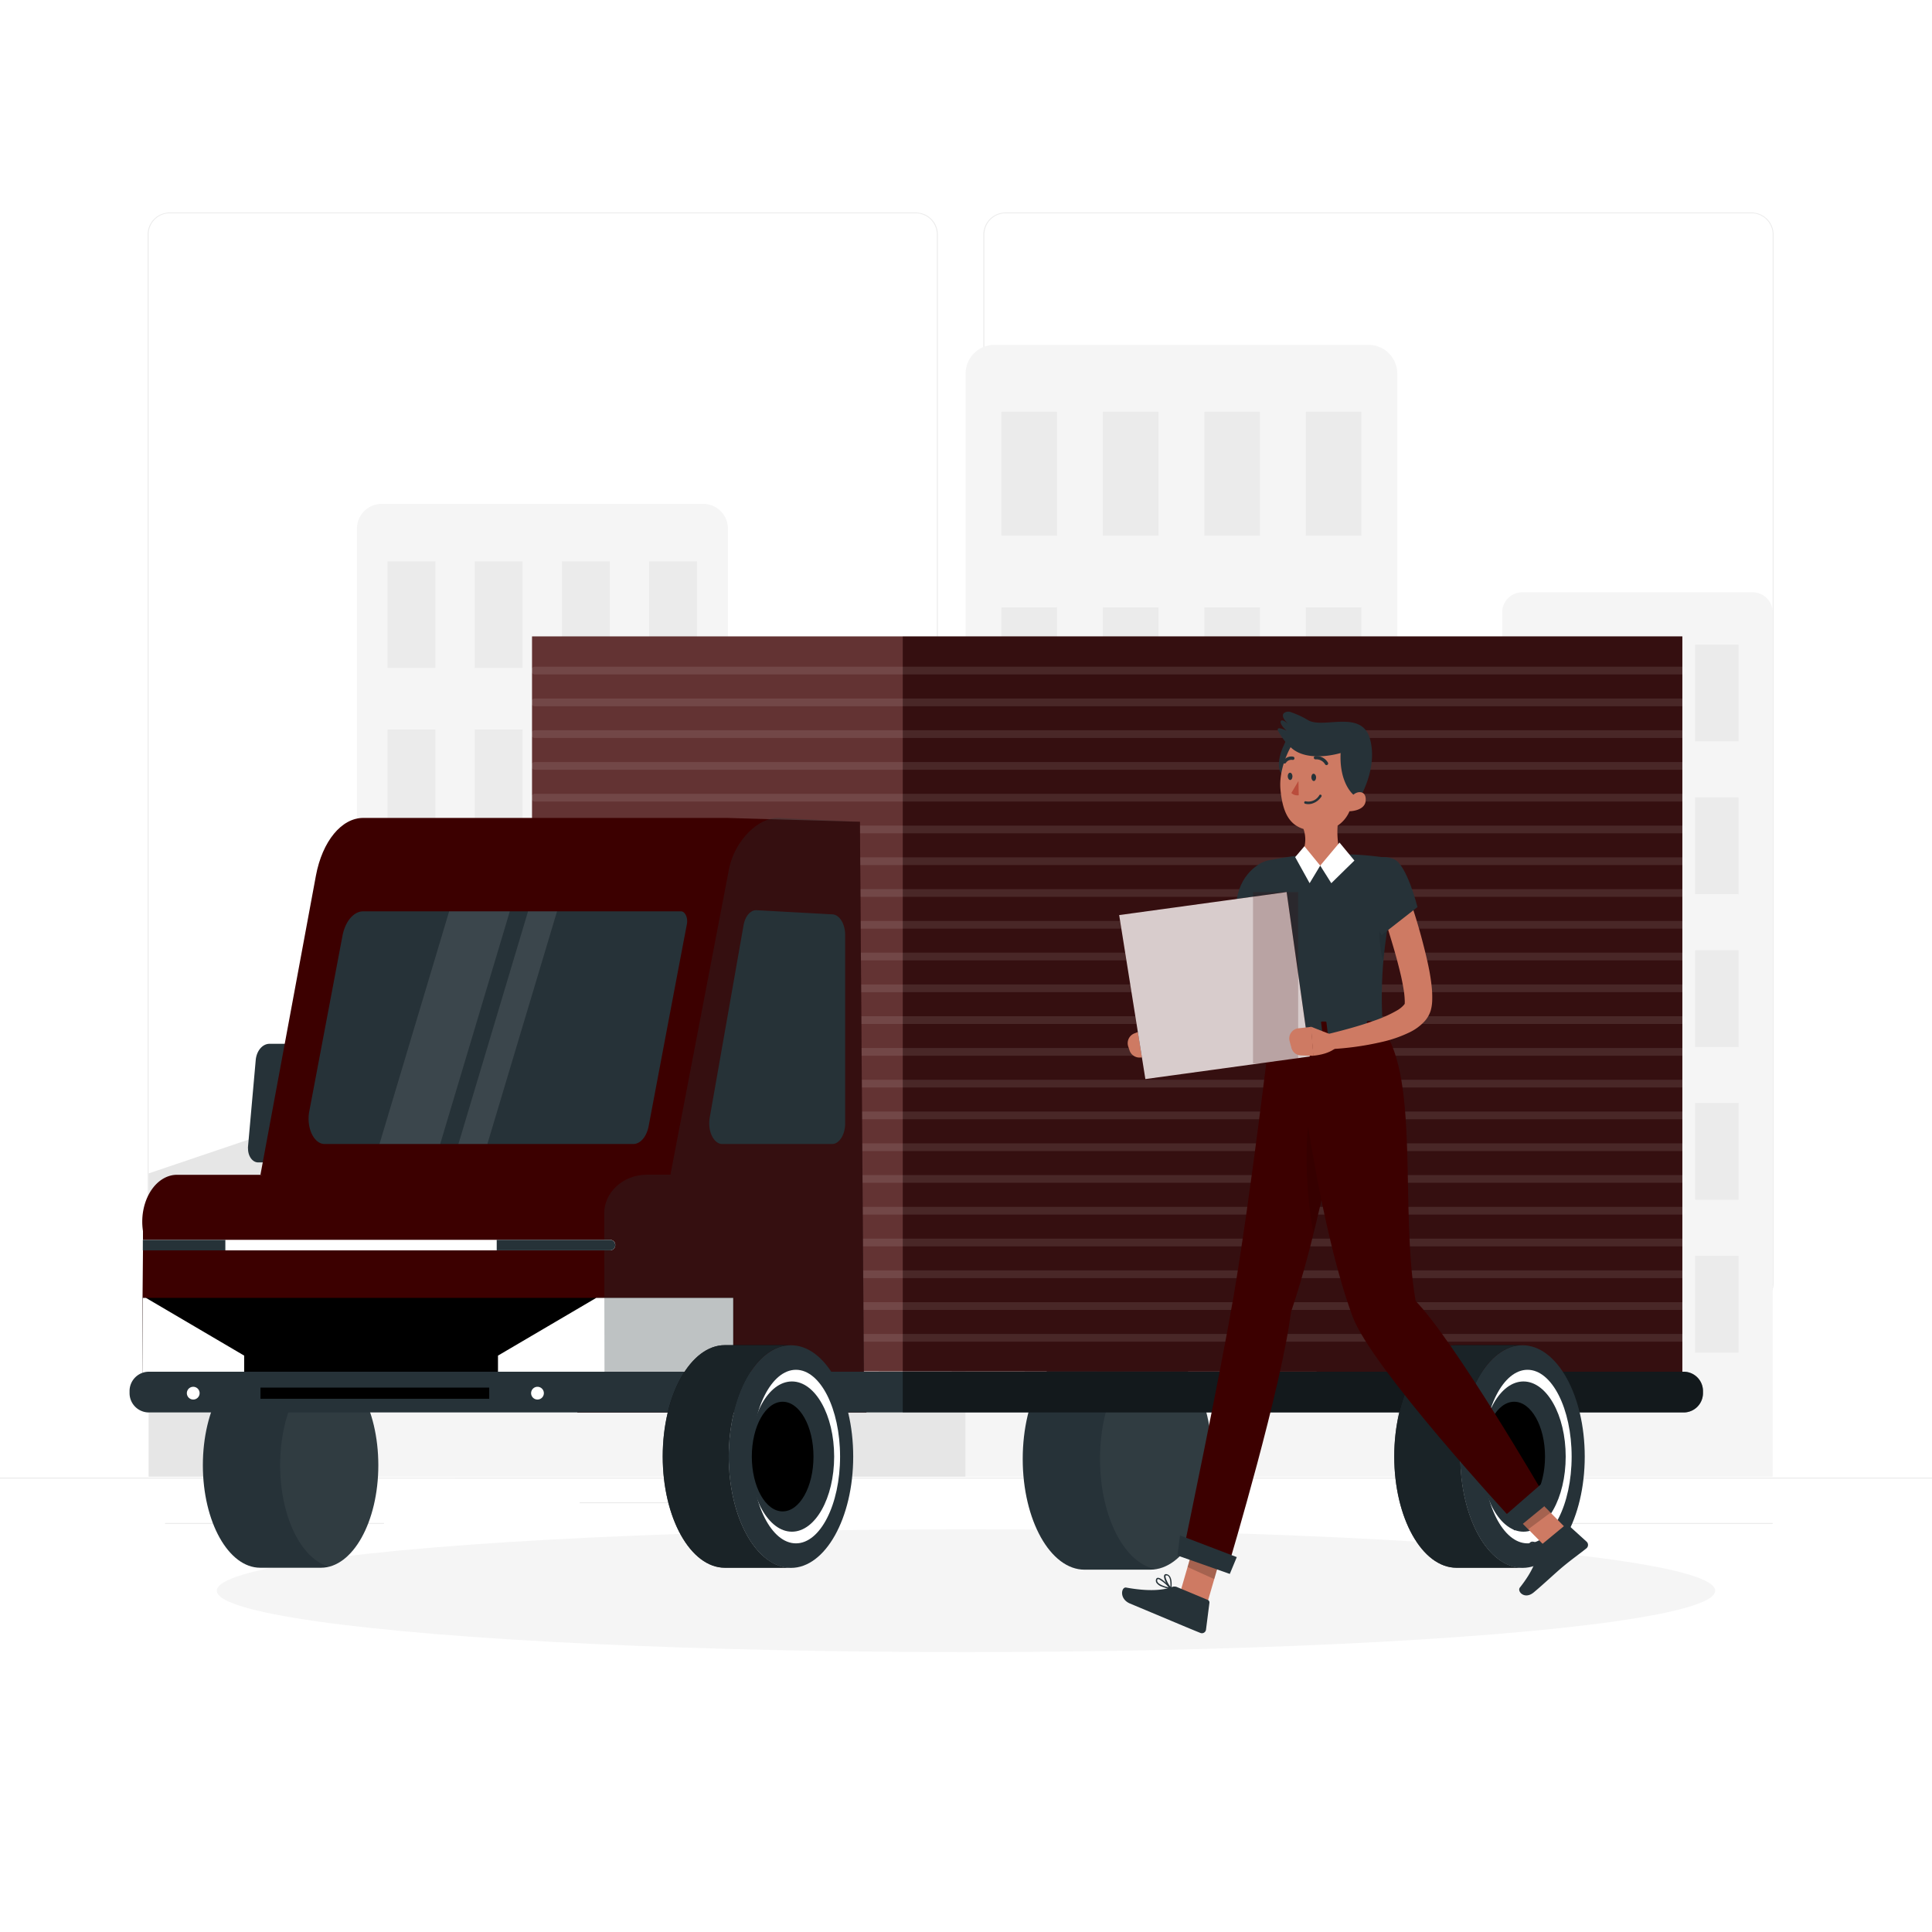 <svg class="animated" id="freepik_stories-logistics" xmlns="http://www.w3.org/2000/svg" xmlns:xlink="http://www.w3.org/1999/xlink" viewBox="0 0 500 500" version="1.1" xmlns:svgjs="http://svgjs.com/svgjs"><style>svg#freepik_stories-logistics:not(.animated) .animable {opacity: 0;}svg#freepik_stories-logistics.animated #freepik--background-complete--inject-19 {animation: 1.5s Infinite  linear heartbeat;animation-delay: 0s;}            @keyframes heartbeat {                0% {                    transform: scale(1);                }                10% {                    transform: scale(1.1);                }                30% {                    transform: scale(1);                }                40% {                    transform: scale(1);                }                50% {                    transform: scale(1.1);                }                60% {                    transform: scale(1);                }                100% {                    transform: scale(1);                }            }        </style><g id="freepik--background-complete--inject-19" class="animable" style="transform-origin: 250px 224.695px;"><rect y="382.4" width="500" height="0.25" style="fill: rgb(235, 235, 235); transform-origin: 250px 382.525px;" id="eln25mvimlef" class="animable"></rect><rect x="150.04" y="388.78" width="23.18" height="0.25" style="fill: rgb(235, 235, 235); transform-origin: 161.63px 388.905px;" id="elohk277sigq" class="animable"></rect><rect x="402.1" y="394.14" width="56.67" height="0.25" style="fill: rgb(235, 235, 235); transform-origin: 430.435px 394.265px;" id="elgozake79ng" class="animable"></rect><rect x="42.72" y="394.14" width="56.67" height="0.25" style="fill: rgb(235, 235, 235); transform-origin: 71.055px 394.265px;" id="elpqvzjo5gd98" class="animable"></rect><path d="M237,337.8H43.91a5.71,5.71,0,0,1-5.7-5.71V60.66A5.71,5.71,0,0,1,43.91,55H237a5.71,5.71,0,0,1,5.71,5.71h0V332.09A5.71,5.71,0,0,1,237,337.8ZM43.91,55.2a5.46,5.46,0,0,0-5.45,5.46V332.09a5.46,5.46,0,0,0,5.45,5.46H237a5.48,5.48,0,0,0,5.46-5.46V60.66A5.48,5.48,0,0,0,237,55.2Z" style="fill: rgb(235, 235, 235); transform-origin: 140.46px 196.4px;" id="elvwvo6edwog" class="animable"></path><path d="M453.31,337.8H260.21a5.73,5.73,0,0,1-5.71-5.71V60.66A5.72,5.72,0,0,1,260.21,55h193.1A5.71,5.71,0,0,1,459,60.66V332.09A5.7,5.7,0,0,1,453.31,337.8ZM260.21,55.2a5.48,5.48,0,0,0-5.46,5.46V332.09a5.48,5.48,0,0,0,5.46,5.46h193.1a5.48,5.48,0,0,0,5.46-5.46V60.66a5.48,5.48,0,0,0-5.46-5.46Z" style="fill: rgb(235, 235, 235); transform-origin: 356.75px 196.4px;" id="el93q5nwh8pz" class="animable"></path><path d="M98.7,130.41H182a6.37,6.37,0,0,1,6.38,6.38V382.17h-96V136.78A6.38,6.38,0,0,1,98.7,130.41Z" style="fill: rgb(245, 245, 245); transform-origin: 140.38px 256.29px;" id="el3r4lv4y9lfq" class="animable"></path><rect x="100.3" y="145.28" width="12.38" height="27.56" style="fill: rgb(235, 235, 235); transform-origin: 106.49px 159.06px;" id="el0d0iaiva0trr" class="animable"></rect><rect x="168" y="145.28" width="12.38" height="27.56" style="fill: rgb(235, 235, 235); transform-origin: 174.19px 159.06px;" id="el545efa0eiap" class="animable"></rect><rect x="122.86" y="145.28" width="12.38" height="27.56" style="fill: rgb(235, 235, 235); transform-origin: 129.05px 159.06px;" id="el5viyemiegso" class="animable"></rect><rect x="145.43" y="145.28" width="12.38" height="27.56" style="fill: rgb(235, 235, 235); transform-origin: 151.62px 159.06px;" id="el06bhuhokrj0s" class="animable"></rect><rect x="100.3" y="188.79" width="12.38" height="27.56" style="fill: rgb(235, 235, 235); transform-origin: 106.49px 202.57px;" id="elwo0ajzdcq9a" class="animable"></rect><rect x="168" y="188.79" width="12.38" height="27.56" style="fill: rgb(235, 235, 235); transform-origin: 174.19px 202.57px;" id="eli1gn7wu865b" class="animable"></rect><rect x="122.86" y="188.79" width="12.38" height="27.56" style="fill: rgb(235, 235, 235); transform-origin: 129.05px 202.57px;" id="elv5p0jzeyywr" class="animable"></rect><rect x="145.43" y="188.79" width="12.38" height="27.56" style="fill: rgb(235, 235, 235); transform-origin: 151.62px 202.57px;" id="elbz2fwst2inh" class="animable"></rect><rect x="100.3" y="232.29" width="12.38" height="27.56" style="fill: rgb(235, 235, 235); transform-origin: 106.49px 246.07px;" id="el27yosgyz2l8" class="animable"></rect><rect x="168" y="232.29" width="12.38" height="27.56" style="fill: rgb(235, 235, 235); transform-origin: 174.19px 246.07px;" id="elzpqaioq3kd" class="animable"></rect><rect x="122.86" y="232.29" width="12.38" height="27.56" style="fill: rgb(235, 235, 235); transform-origin: 129.05px 246.07px;" id="elzb4m91vg0s" class="animable"></rect><rect x="145.43" y="232.29" width="12.38" height="27.56" style="fill: rgb(235, 235, 235); transform-origin: 151.62px 246.07px;" id="el8z648but8sh" class="animable"></rect><rect x="100.3" y="275.8" width="12.38" height="27.56" style="fill: rgb(235, 235, 235); transform-origin: 106.49px 289.58px;" id="elu7ihgomcd9" class="animable"></rect><rect x="168" y="275.8" width="12.38" height="27.56" style="fill: rgb(235, 235, 235); transform-origin: 174.19px 289.58px;" id="eltny5hx3il1" class="animable"></rect><rect x="122.86" y="275.8" width="12.38" height="27.56" style="fill: rgb(235, 235, 235); transform-origin: 129.05px 289.58px;" id="eldseswc05yzv" class="animable"></rect><rect x="145.43" y="275.8" width="12.38" height="27.56" style="fill: rgb(235, 235, 235); transform-origin: 151.62px 289.58px;" id="elzsx4ig3ma1c" class="animable"></rect><rect x="100.3" y="319.3" width="12.38" height="27.56" style="fill: rgb(235, 235, 235); transform-origin: 106.49px 333.08px;" id="elmm76l2zz36p" class="animable"></rect><rect x="168" y="319.3" width="12.38" height="27.56" style="fill: rgb(235, 235, 235); transform-origin: 174.19px 333.08px;" id="el7j23hx2zpo7" class="animable"></rect><rect x="122.86" y="319.3" width="12.38" height="27.56" style="fill: rgb(235, 235, 235); transform-origin: 129.05px 333.08px;" id="el26vw13n1mjak" class="animable"></rect><rect x="145.43" y="319.3" width="12.38" height="27.56" style="fill: rgb(235, 235, 235); transform-origin: 151.62px 333.08px;" id="elzr3aqc50cjc" class="animable"></rect><path d="M393.94,153.28h59.64a5.2,5.2,0,0,1,5.19,5.19v223.7h-70V158.48A5.2,5.2,0,0,1,393.94,153.28Z" style="fill: rgb(245, 245, 245); transform-origin: 423.77px 267.725px;" id="eleov96jpe96j" class="animable"></path><rect x="397.67" y="166.81" width="11.25" height="25.05" style="fill: rgb(235, 235, 235); transform-origin: 403.295px 179.335px;" id="eluslnxnazkge" class="animable"></rect><rect x="418.19" y="166.81" width="11.25" height="25.05" style="fill: rgb(235, 235, 235); transform-origin: 423.815px 179.335px;" id="el0rtb00db4ux9" class="animable"></rect><rect x="438.7" y="166.81" width="11.25" height="25.05" style="fill: rgb(235, 235, 235); transform-origin: 444.325px 179.335px;" id="els1a03xxt8z" class="animable"></rect><rect x="397.67" y="206.36" width="11.25" height="25.05" style="fill: rgb(235, 235, 235); transform-origin: 403.295px 218.885px;" id="elwcvj5rz6b2" class="animable"></rect><rect x="418.19" y="206.36" width="11.25" height="25.05" style="fill: rgb(235, 235, 235); transform-origin: 423.815px 218.885px;" id="el93fui6nrhl" class="animable"></rect><rect x="438.7" y="206.36" width="11.25" height="25.05" style="fill: rgb(235, 235, 235); transform-origin: 444.325px 218.885px;" id="el4dhcjgwyjb1" class="animable"></rect><rect x="397.67" y="245.92" width="11.25" height="25.05" style="fill: rgb(235, 235, 235); transform-origin: 403.295px 258.445px;" id="eluwal6atpmj9" class="animable"></rect><rect x="418.19" y="245.92" width="11.25" height="25.05" style="fill: rgb(235, 235, 235); transform-origin: 423.815px 258.445px;" id="eld1wvlrpler9" class="animable"></rect><rect x="438.7" y="245.92" width="11.25" height="25.05" style="fill: rgb(235, 235, 235); transform-origin: 444.325px 258.445px;" id="eloigky73k9s" class="animable"></rect><rect x="397.67" y="285.46" width="11.25" height="25.05" style="fill: rgb(235, 235, 235); transform-origin: 403.295px 297.985px;" id="elfat11wo9v9b" class="animable"></rect><rect x="418.19" y="285.46" width="11.25" height="25.05" style="fill: rgb(235, 235, 235); transform-origin: 423.815px 297.985px;" id="el8k2w4mgruv2" class="animable"></rect><rect x="438.7" y="285.46" width="11.25" height="25.05" style="fill: rgb(235, 235, 235); transform-origin: 444.325px 297.985px;" id="elap719trrpd" class="animable"></rect><rect x="397.67" y="325.02" width="11.25" height="25.05" style="fill: rgb(235, 235, 235); transform-origin: 403.295px 337.545px;" id="eldzop9n0ctch" class="animable"></rect><rect x="418.19" y="325.02" width="11.25" height="25.05" style="fill: rgb(235, 235, 235); transform-origin: 423.815px 337.545px;" id="ellpqathnyp6f" class="animable"></rect><rect x="438.7" y="325.02" width="11.25" height="25.05" style="fill: rgb(235, 235, 235); transform-origin: 444.325px 337.545px;" id="el0brlzvdeq9gq" class="animable"></rect><path d="M257.31,89.26h96.88a7.42,7.42,0,0,1,7.42,7.42V382.17H249.9V96.68A7.42,7.42,0,0,1,257.31,89.26Z" style="fill: rgb(245, 245, 245); transform-origin: 305.755px 235.715px;" id="eltc1iwje2o" class="animable"></path><rect x="259.17" y="106.57" width="14.4" height="32.06" style="fill: rgb(235, 235, 235); transform-origin: 266.37px 122.6px;" id="ell107lc1rfrm" class="animable"></rect><rect x="337.93" y="106.57" width="14.4" height="32.06" style="fill: rgb(235, 235, 235); transform-origin: 345.13px 122.6px;" id="elaslzh56792l" class="animable"></rect><rect x="285.42" y="106.57" width="14.4" height="32.06" style="fill: rgb(235, 235, 235); transform-origin: 292.62px 122.6px;" id="el8me9w6s2x3e" class="animable"></rect><rect x="311.68" y="106.57" width="14.4" height="32.06" style="fill: rgb(235, 235, 235); transform-origin: 318.88px 122.6px;" id="elods7gc0p95" class="animable"></rect><rect x="259.17" y="157.19" width="14.4" height="32.06" style="fill: rgb(235, 235, 235); transform-origin: 266.37px 173.22px;" id="ely8c1eyy8ojn" class="animable"></rect><rect x="337.93" y="157.19" width="14.4" height="32.06" style="fill: rgb(235, 235, 235); transform-origin: 345.13px 173.22px;" id="elre5l7ouja8k" class="animable"></rect><rect x="285.42" y="157.19" width="14.4" height="32.06" style="fill: rgb(235, 235, 235); transform-origin: 292.62px 173.22px;" id="el2uswp6t2ivd" class="animable"></rect><rect x="311.68" y="157.19" width="14.4" height="32.06" style="fill: rgb(235, 235, 235); transform-origin: 318.88px 173.22px;" id="elwdkoe314xvs" class="animable"></rect><rect x="259.17" y="207.81" width="14.4" height="32.06" style="fill: rgb(235, 235, 235); transform-origin: 266.37px 223.84px;" id="elr1iunzp98yo" class="animable"></rect><rect x="337.93" y="207.81" width="14.4" height="32.06" style="fill: rgb(235, 235, 235); transform-origin: 345.13px 223.84px;" id="elbsxzn7ly9bl" class="animable"></rect><rect x="285.42" y="207.81" width="14.4" height="32.06" style="fill: rgb(235, 235, 235); transform-origin: 292.62px 223.84px;" id="ela091r7elcdb" class="animable"></rect><rect x="311.68" y="207.81" width="14.4" height="32.06" style="fill: rgb(235, 235, 235); transform-origin: 318.88px 223.84px;" id="elko20417op3c" class="animable"></rect><rect x="259.17" y="258.42" width="14.4" height="32.06" style="fill: rgb(235, 235, 235); transform-origin: 266.37px 274.45px;" id="elw87fcesbjm9" class="animable"></rect><rect x="337.93" y="258.42" width="14.4" height="32.06" style="fill: rgb(235, 235, 235); transform-origin: 345.13px 274.45px;" id="els8sj0uo455f" class="animable"></rect><rect x="285.42" y="258.42" width="14.4" height="32.06" style="fill: rgb(235, 235, 235); transform-origin: 292.62px 274.45px;" id="el6gi6245n9i" class="animable"></rect><rect x="311.68" y="258.42" width="14.4" height="32.06" style="fill: rgb(235, 235, 235); transform-origin: 318.88px 274.45px;" id="elkd5dyha9yz" class="animable"></rect><rect x="259.17" y="309.03" width="14.4" height="32.06" style="fill: rgb(235, 235, 235); transform-origin: 266.37px 325.06px;" id="elnkoy6gmek5" class="animable"></rect><rect x="337.93" y="309.03" width="14.4" height="32.06" style="fill: rgb(235, 235, 235); transform-origin: 345.13px 325.06px;" id="ell5hm0l3hdp" class="animable"></rect><rect x="285.42" y="309.03" width="14.4" height="32.06" style="fill: rgb(235, 235, 235); transform-origin: 292.62px 325.06px;" id="elzkx0po4n2zl" class="animable"></rect><rect x="311.68" y="309.03" width="14.4" height="32.06" style="fill: rgb(235, 235, 235); transform-origin: 318.88px 325.06px;" id="el22tunql6wgu" class="animable"></rect><rect x="188.35" y="194.17" width="61.54" height="188.01" style="fill: rgb(230, 230, 230); transform-origin: 219.12px 288.175px;" id="el8z9ypa6d7au" class="animable"></rect><rect x="361.62" y="214.3" width="27.19" height="167.87" style="fill: rgb(230, 230, 230); transform-origin: 375.215px 298.235px;" id="el0hayxms8q157" class="animable"></rect><polygon points="92.32 382.17 38.46 382.17 38.46 303.68 92.32 285.46 92.32 382.17" style="fill: rgb(230, 230, 230); transform-origin: 65.39px 333.815px;" id="el4n7n1iiyrba" class="animable"></polygon></g><g id="freepik--Shadow--inject-19" class="animable" style="transform-origin: 250px 411.67px;"><g id="freepik--Shadow--inject-62--inject-19" class="animable" style="transform-origin: 250px 411.67px;"><ellipse id="freepik--path--inject-62--inject-19" cx="250" cy="411.67" rx="193.89" ry="15.89" style="fill: rgb(245, 245, 245); transform-origin: 250px 411.67px;" class="animable"></ellipse></g></g><g id="freepik--Truck--inject-19" class="animable" style="transform-origin: 237.13px 285.465px;"><path d="M297.68,348.92h-17c-8.85,0-16,12.83-16,28.66s7.17,28.65,16,28.65h17c8.85,0,16-12.83,16-28.65S306.53,348.92,297.68,348.92Z" style="fill: rgb(38, 50, 56); transform-origin: 289.18px 377.575px;" id="elkwzz81kecug" class="animable"></path><g style="clip-path: url(&quot;#freepik--clip-path--inject-19&quot;); transform-origin: 309.18px 377.575px;" id="elw737c4ik82" class="animable"><g id="elduipiiwrx2a"><path d="M317.68,348.92h-17c-8.85,0-16,12.83-16,28.66s7.17,28.65,16,28.65h17c8.85,0,16-12.83,16-28.65S326.53,348.92,317.68,348.92Z" style="fill: rgb(255, 255, 255); opacity: 0.05; transform-origin: 309.18px 377.575px;" class="animable"></path></g></g><polygon points="435.39 355.06 137.7 354.85 137.7 164.7 435.39 164.7 435.39 355.06" style="fill: rgb(60, 0, 0); transform-origin: 286.545px 259.88px;" id="elj0ev86ikjt" class="animable"></polygon><g id="elqewf15oibek"><rect x="233.63" y="164.7" width="201.76" height="190.35" style="fill: rgb(38, 50, 56); opacity: 0.3; isolation: isolate; transform-origin: 334.51px 259.875px;" class="animable"></rect></g><g id="elc70czvgavoo"><rect x="137.7" y="164.7" width="95.93" height="194.11" style="fill: rgb(255, 255, 255); opacity: 0.2; isolation: isolate; transform-origin: 185.665px 261.755px;" class="animable"></rect></g><g id="el8t1l74ezd62"><line x1="138.42" y1="173.54" x2="435.39" y2="173.54" style="fill: none; stroke: rgb(255, 255, 255); stroke-linecap: round; stroke-linejoin: round; stroke-width: 2px; opacity: 0.1; transform-origin: 286.905px 173.54px;" class="animable"></line></g><g id="eljrxh8638e7"><line x1="138.42" y1="181.77" x2="435.39" y2="181.77" style="fill: none; stroke: rgb(255, 255, 255); stroke-linecap: round; stroke-linejoin: round; stroke-width: 2px; opacity: 0.1; transform-origin: 286.905px 181.77px;" class="animable"></line></g><g id="ell8zku101fco"><line x1="138.42" y1="189.99" x2="435.39" y2="189.99" style="fill: none; stroke: rgb(255, 255, 255); stroke-linecap: round; stroke-linejoin: round; stroke-width: 2px; opacity: 0.1; transform-origin: 286.905px 189.99px;" class="animable"></line></g><g id="el8ghxxaok3xq"><line x1="138.42" y1="198.21" x2="435.39" y2="198.21" style="fill: none; stroke: rgb(255, 255, 255); stroke-linecap: round; stroke-linejoin: round; stroke-width: 2px; opacity: 0.1; transform-origin: 286.905px 198.21px;" class="animable"></line></g><g id="elultwo08drbt"><line x1="138.42" y1="206.44" x2="435.39" y2="206.44" style="fill: none; stroke: rgb(255, 255, 255); stroke-linecap: round; stroke-linejoin: round; stroke-width: 2px; opacity: 0.1; transform-origin: 286.905px 206.44px;" class="animable"></line></g><g id="eln9q3rzhpb2"><line x1="138.42" y1="214.66" x2="435.39" y2="214.66" style="fill: none; stroke: rgb(255, 255, 255); stroke-linecap: round; stroke-linejoin: round; stroke-width: 2px; opacity: 0.1; transform-origin: 286.905px 214.66px;" class="animable"></line></g><g id="elyr4j45rrz5"><line x1="138.42" y1="222.88" x2="435.39" y2="222.88" style="fill: none; stroke: rgb(255, 255, 255); stroke-linecap: round; stroke-linejoin: round; stroke-width: 2px; opacity: 0.1; transform-origin: 286.905px 222.88px;" class="animable"></line></g><g id="elvtk4mthdlhj"><line x1="138.42" y1="231.1" x2="435.39" y2="231.1" style="fill: none; stroke: rgb(255, 255, 255); stroke-linecap: round; stroke-linejoin: round; stroke-width: 2px; opacity: 0.1; transform-origin: 286.905px 231.1px;" class="animable"></line></g><g id="el3p0b8fsq304"><line x1="138.42" y1="239.33" x2="435.39" y2="239.33" style="fill: none; stroke: rgb(255, 255, 255); stroke-linecap: round; stroke-linejoin: round; stroke-width: 2px; opacity: 0.1; transform-origin: 286.905px 239.33px;" class="animable"></line></g><g id="eljifpgl6so38"><line x1="138.42" y1="247.55" x2="435.39" y2="247.55" style="fill: none; stroke: rgb(255, 255, 255); stroke-linecap: round; stroke-linejoin: round; stroke-width: 2px; opacity: 0.1; transform-origin: 286.905px 247.55px;" class="animable"></line></g><g id="elp5qpkq0l5no"><line x1="138.42" y1="255.77" x2="435.39" y2="255.77" style="fill: none; stroke: rgb(255, 255, 255); stroke-linecap: round; stroke-linejoin: round; stroke-width: 2px; opacity: 0.1; transform-origin: 286.905px 255.77px;" class="animable"></line></g><g id="elfslxepoeavk"><line x1="138.42" y1="264" x2="435.39" y2="264" style="fill: none; stroke: rgb(255, 255, 255); stroke-linecap: round; stroke-linejoin: round; stroke-width: 2px; opacity: 0.1; transform-origin: 286.905px 264px;" class="animable"></line></g><g id="el19vzfohlnu3j"><line x1="138.42" y1="272.22" x2="435.39" y2="272.22" style="fill: none; stroke: rgb(255, 255, 255); stroke-linecap: round; stroke-linejoin: round; stroke-width: 2px; opacity: 0.1; transform-origin: 286.905px 272.22px;" class="animable"></line></g><g id="elqa3ratgggvp"><line x1="138.42" y1="280.44" x2="435.39" y2="280.44" style="fill: none; stroke: rgb(255, 255, 255); stroke-linecap: round; stroke-linejoin: round; stroke-width: 2px; opacity: 0.1; transform-origin: 286.905px 280.44px;" class="animable"></line></g><g id="elj08v81qbyp"><line x1="138.42" y1="288.66" x2="435.39" y2="288.66" style="fill: none; stroke: rgb(255, 255, 255); stroke-linecap: round; stroke-linejoin: round; stroke-width: 2px; opacity: 0.1; transform-origin: 286.905px 288.66px;" class="animable"></line></g><g id="ela8zx2djatmh"><line x1="138.42" y1="296.89" x2="435.39" y2="296.89" style="fill: none; stroke: rgb(255, 255, 255); stroke-linecap: round; stroke-linejoin: round; stroke-width: 2px; opacity: 0.1; transform-origin: 286.905px 296.89px;" class="animable"></line></g><g id="els7wue68gxlf"><line x1="138.42" y1="305.11" x2="435.39" y2="305.11" style="fill: none; stroke: rgb(255, 255, 255); stroke-linecap: round; stroke-linejoin: round; stroke-width: 2px; opacity: 0.1; transform-origin: 286.905px 305.11px;" class="animable"></line></g><g id="eleod7id8jmv5"><line x1="138.42" y1="313.33" x2="435.39" y2="313.33" style="fill: none; stroke: rgb(255, 255, 255); stroke-linecap: round; stroke-linejoin: round; stroke-width: 2px; opacity: 0.1; transform-origin: 286.905px 313.33px;" class="animable"></line></g><g id="ellon5j8aidmp"><line x1="138.42" y1="321.56" x2="435.39" y2="321.56" style="fill: none; stroke: rgb(255, 255, 255); stroke-linecap: round; stroke-linejoin: round; stroke-width: 2px; opacity: 0.1; transform-origin: 286.905px 321.56px;" class="animable"></line></g><g id="elnrh1c920669"><line x1="138.42" y1="329.78" x2="435.39" y2="329.78" style="fill: none; stroke: rgb(255, 255, 255); stroke-linecap: round; stroke-linejoin: round; stroke-width: 2px; opacity: 0.1; transform-origin: 286.905px 329.78px;" class="animable"></line></g><g id="el1affpo51pvai"><line x1="138.42" y1="338" x2="435.39" y2="338" style="fill: none; stroke: rgb(255, 255, 255); stroke-linecap: round; stroke-linejoin: round; stroke-width: 2px; opacity: 0.1; transform-origin: 286.905px 338px;" class="animable"></line></g><g id="elpcig9gdorlc"><line x1="138.42" y1="346.23" x2="435.39" y2="346.23" style="fill: none; stroke: rgb(255, 255, 255); stroke-linecap: round; stroke-linejoin: round; stroke-width: 2px; opacity: 0.1; transform-origin: 286.905px 346.23px;" class="animable"></line></g><path d="M83.07,352.66H67.34c-8.2,0-14.84,11.88-14.84,26.54s6.64,26.53,14.84,26.53H83.07c8.2,0,14.84-11.88,14.84-26.53S91.27,352.66,83.07,352.66Z" style="fill: rgb(38, 50, 56); transform-origin: 75.205px 379.195px;" id="eluk5neq1ue5l" class="animable"></path><g id="el4050dpdg1ls"><path d="M103.08,352.66H87.34c-8.2,0-14.84,11.88-14.84,26.54s6.64,26.53,14.84,26.53h15.74c8.19,0,14.84-11.88,14.84-26.53S111.27,352.66,103.08,352.66Z" style="fill: rgb(255, 255, 255); opacity: 0.05; transform-origin: 95.21px 379.195px;" class="animable"></path></g><path d="M74.32,300.83H66.88c-1.46.05-2.66-1.51-2.69-3.49a3.22,3.22,0,0,1,0-.62l2-22.47c.25-2.31,1.68-4,3.4-4.11H77.1c1.45,0,2.65,1.53,2.68,3.51q0,.3,0,.6l-2,22.47C77.48,299,76,300.77,74.32,300.83Z" style="fill: rgb(38, 50, 56); transform-origin: 71.978px 285.486px;" id="elyxx96v98jy" class="animable"></path><path d="M81.76,226.61,67.41,304,223.64,365.2l-1.09-152.52-34.36-1H94.07C88.41,211.63,83.42,217.71,81.76,226.61Z" style="fill: rgb(60, 0, 0); transform-origin: 145.525px 288.44px;" id="eldihof5mpvfg" class="animable"></path><path d="M198,239.06c-5.83-.26-11.06,4.52-12.77,11.65l-11.82,49.52H150.66l-1.24,65.33h74.83" style="fill: rgb(60, 0, 0); transform-origin: 186.835px 302.305px;" id="elmo3jcx0nnia" class="animable"></path><path d="M84,296.07c-2.29,0-4.14-2.94-4.14-6.56a9.74,9.74,0,0,1,.18-1.88l8.59-45.44c.72-3.77,2.92-6.35,5.41-6.34h82.18c.89,0,1.62,1.14,1.62,2.56a3.74,3.74,0,0,1-.07.75c-1.8,9.36-7.65,40.37-9.89,52.23-.52,2.78-2.14,4.68-4,4.68Z" style="fill: rgb(38, 50, 56); transform-origin: 128.85px 265.96px;" id="elxuxll6mmme" class="animable"></path><path d="M159.62,316.21a17.21,17.21,0,0,1-.17,2.38l-.43,2.93-.25,1.73-1.84,12.64-3,20.55-.83,5.71H36.81l0-5.71.08-20.55L37,323.6v-5c-1-6.6,2.19-13,7.05-14.33a6.52,6.52,0,0,1,1.75-.23H150.66C155.61,304,159.62,309.48,159.62,316.21Z" style="fill: rgb(60, 0, 0); transform-origin: 98.215px 333.095px;" id="elljbduwucxgf" class="animable"></path><path d="M218.73,242v48.71c0,2.95-1.51,5.35-3.38,5.36H186.93c-1.87,0-3.38-2.4-3.38-5.36a8.57,8.57,0,0,1,.12-1.44l8.76-49.8c.42-2.39,1.82-4,3.38-3.91l19.66,1.08C217.29,236.75,218.73,239.12,218.73,242Z" style="fill: rgb(38, 50, 56); transform-origin: 201.14px 265.813px;" id="elumzdlk3t9m" class="animable"></path><g id="eln2cgx41u5cr"><polygon points="131.94 235.85 116.24 235.85 98.21 296.07 113.92 296.07 131.94 235.85" style="fill: rgb(255, 255, 255); opacity: 0.1; isolation: isolate; transform-origin: 115.075px 265.96px;" class="animable"></polygon></g><g id="eljgjxt9oa4x"><polygon points="144.16 235.85 136.66 235.85 118.64 296.07 126.13 296.07 144.16 235.85" style="fill: rgb(255, 255, 255); opacity: 0.1; isolation: isolate; transform-origin: 131.4px 265.96px;" class="animable"></polygon></g><polygon points="189.75 335.89 189.75 356.44 36.83 356.44 36.91 335.89 189.75 335.89" id="elir0t16z8bre" class="animable" style="transform-origin: 113.29px 346.165px;"></polygon><polygon points="168.45 335.89 154.31 335.89 128.88 350.83 128.88 356.44 189.75 356.44 189.75 335.89 168.45 335.89" style="fill: rgb(255, 255, 255); transform-origin: 159.315px 346.165px;" id="elhnnw222453h" class="animable"></polygon><polygon points="63.19 350.83 63.19 356.44 36.83 356.44 36.91 335.89 37.77 335.89 63.19 350.83" style="fill: rgb(255, 255, 255); transform-origin: 50.01px 346.165px;" id="elz57ie4fh79" class="animable"></polygon><g id="ela45vuzpgy3"><path d="M223.71,365.56l-1.16-152.88-21-1c-5.24-.26-11.29,5.83-12.82,12.89L173.51,304h-5.93c-6.66,0-11.22,4.85-11.21,10l.09,51.58h67.25" style="fill: rgb(38, 50, 56); opacity: 0.3; isolation: isolate; transform-origin: 190.04px 288.626px;" class="animable"></path></g><path d="M159.23,322.24a1.35,1.35,0,0,1-.46,1,1.31,1.31,0,0,1-.9.35H37v-2.72h120.9a1.36,1.36,0,0,1,1.15.64A1.38,1.38,0,0,1,159.23,322.24Z" style="fill: rgb(255, 255, 255); transform-origin: 98.115px 322.23px;" id="el7q8ztkjj6xc" class="animable"></path><polygon points="58.32 320.88 58.32 323.6 36.96 323.6 36.97 320.88 58.32 320.88" style="fill: rgb(38, 50, 56); transform-origin: 47.64px 322.24px;" id="eldngrideg1ae" class="animable"></polygon><path d="M159.23,322.24a1.35,1.35,0,0,1-.46,1,1.31,1.31,0,0,1-.9.35H128.55v-2.72h29.32a1.36,1.36,0,0,1,1.15.64A1.38,1.38,0,0,1,159.23,322.24Z" style="fill: rgb(38, 50, 56); transform-origin: 143.89px 322.23px;" id="el1btbd5m473g" class="animable"></path><path d="M440.73,360v.54a5,5,0,0,1-5,5H38.53a5,5,0,0,1-5-5V360a5,5,0,0,1,5-5h397.2A5,5,0,0,1,440.73,360Z" style="fill: rgb(38, 50, 56); transform-origin: 237.13px 360.27px;" id="elw3d4qlxqu7c" class="animable"></path><rect x="67.41" y="359.11" width="59.2" height="2.89" id="ell8qkc1pfkda" class="animable" style="transform-origin: 97.01px 360.555px;"></rect><path d="M51.66,360.55A1.65,1.65,0,1,1,50,358.9,1.65,1.65,0,0,1,51.66,360.55Z" style="fill: rgb(255, 255, 255); transform-origin: 50.01px 360.55px;" id="elnpmgc5kyw2f" class="animable"></path><path d="M140.75,360.55a1.65,1.65,0,1,1-1.65-1.65A1.65,1.65,0,0,1,140.75,360.55Z" style="fill: rgb(255, 255, 255); transform-origin: 139.1px 360.55px;" id="el718ckepjptp" class="animable"></path><path d="M188.59,376.93c0-15.91,7.21-28.81,16.11-28.81H187.61c-8.89,0-16.1,12.9-16.1,28.81s7.21,28.8,16.1,28.8H204.7C195.8,405.76,188.59,392.87,188.59,376.93Z" id="elbarlqo9pn4" class="animable" style="transform-origin: 188.105px 376.925px;"></path><g id="el7tmcx58kxna"><path d="M188.59,376.93c0-15.91,7.21-28.81,16.11-28.81H187.61c-8.89,0-16.1,12.9-16.1,28.81s7.21,28.8,16.1,28.8H204.7C195.8,405.76,188.59,392.87,188.59,376.93Z" style="fill: rgb(38, 50, 56); opacity: 0.7; isolation: isolate; transform-origin: 188.105px 376.925px;" class="animable"></path></g><ellipse cx="204.7" cy="376.96" rx="16.11" ry="28.81" style="fill: rgb(38, 50, 56); transform-origin: 204.7px 376.96px;" id="elkjjmt1cwnu" class="animable"></ellipse><ellipse cx="205.99" cy="376.96" rx="11.42" ry="22.46" style="fill: rgb(255, 255, 255); transform-origin: 205.99px 376.96px;" id="el799n0ppfgca" class="animable"></ellipse><ellipse cx="204.95" cy="376.96" rx="10.93" ry="19.44" style="fill: rgb(38, 50, 56); transform-origin: 204.95px 376.96px;" id="elt5dz7gildz" class="animable"></ellipse><ellipse cx="202.55" cy="376.96" rx="7.98" ry="14.19" id="elo39j69jax5s" class="animable" style="transform-origin: 202.55px 376.96px;"></ellipse><g id="elxp01scro1zq"><path d="M440.73,360v.54a5,5,0,0,1-5,5H233.63V355h202.1A5,5,0,0,1,440.73,360Z" style="opacity: 0.5; transform-origin: 337.18px 360.27px;" class="animable"></path></g><path d="M377.92,376.93c0-15.91,7.21-28.81,16.1-28.81H376.94c-8.9,0-16.11,12.9-16.11,28.81s7.21,28.8,16.11,28.8H394C385.13,405.76,377.92,392.87,377.92,376.93Z" id="elaayzvcxhsl" class="animable" style="transform-origin: 377.425px 376.925px;"></path><g id="elc840plxeyz4"><path d="M377.92,376.93c0-15.91,7.21-28.81,16.1-28.81H376.94c-8.9,0-16.11,12.9-16.11,28.81s7.21,28.8,16.11,28.8H394C385.13,405.76,377.92,392.87,377.92,376.93Z" style="fill: rgb(38, 50, 56); opacity: 0.7; isolation: isolate; transform-origin: 377.425px 376.925px;" class="animable"></path></g><ellipse cx="394.02" cy="376.96" rx="16.11" ry="28.81" style="fill: rgb(38, 50, 56); transform-origin: 394.02px 376.96px;" id="el8uur3r85vh" class="animable"></ellipse><ellipse cx="395.32" cy="376.96" rx="11.42" ry="22.46" style="fill: rgb(255, 255, 255); transform-origin: 395.32px 376.96px;" id="el0jd6zqmvrshp" class="animable"></ellipse><ellipse cx="394.27" cy="376.96" rx="10.93" ry="19.44" style="fill: rgb(38, 50, 56); transform-origin: 394.27px 376.96px;" id="elnhuk4duc6bo" class="animable"></ellipse><ellipse cx="391.87" cy="376.96" rx="7.98" ry="14.19" id="elqchfnfv3zz9" class="animable" style="transform-origin: 391.87px 376.96px;"></ellipse></g><g id="freepik--Character--inject-19" class="animable" style="transform-origin: 350.309px 303.426px;"><path d="M328.86,236c-.2,3.85-.55,7.57-1.12,11.36a63.37,63.37,0,0,1-2.56,11.53,19.5,19.5,0,0,1-1.43,3.16,9,9,0,0,1-1.44,1.86l-.28.26-.16.12-.08.07-.34.23-.67.47a36.37,36.37,0,0,1-5.34,2.83,61.16,61.16,0,0,1-10.93,3.62l-1.3-3.56c3.18-1.76,6.44-3.56,9.41-5.43a41.78,41.78,0,0,0,4.18-2.93l.44-.37.22-.19v0h0s.09-.15.2-.39a13.52,13.52,0,0,0,.72-2,44.58,44.58,0,0,0,1.07-5c.31-1.74.56-3.51.77-5.31.41-3.57.76-7.23,1-10.79Z" style="fill: rgb(206, 122, 99); transform-origin: 316.035px 253.525px;" id="elcxtxkht10dd" class="animable"></path><path d="M305.58,268l-6.14-1.9,1.15,7.43s4-.5,6-2.74Z" style="fill: rgb(206, 122, 99); transform-origin: 303.015px 269.815px;" id="elgwb3wmt5xwm" class="animable"></path><path d="M292,270.88l.34,1a2.7,2.7,0,0,0,2.69,1.81l3.13-.14L297,266.1l-3.44,1.35A2.72,2.72,0,0,0,292,270.88Z" style="fill: rgb(206, 122, 99); transform-origin: 295.003px 269.897px;" id="eltijcxm09nwb" class="animable"></path><path d="M336.12,228.79c0,2.32-1.12,6.9-2.08,10.34-.71,2.47-1.3,4.35-1.3,4.35l-1.41-.35-11.62-2.94c-.18-6,.05-12.53,6-16.45C329.43,221.28,336.09,224.66,336.12,228.79Z" style="fill: rgb(38, 50, 56); transform-origin: 327.896px 233.194px;" id="elsc80d30ev9" class="animable"></path><g id="eljyctk3n8srs"><path d="M336.11,229.19c-.76-.8-2.48-.94-6.23.25-5.37,1.7-6.87,7.58-6.94,11.57l8.39,2.12.72.19.69.16s.29-.94.71-2.37h0c.17-.58.38-1.26.58-2A54.34,54.34,0,0,0,336.11,229.19Z" style="opacity: 0.3; isolation: isolate; transform-origin: 329.525px 236.024px;" class="animable"></path></g><polygon points="312.27 415.47 305.18 412.99 309.64 397.63 316.72 400.12 312.27 415.47" style="fill: rgb(206, 122, 99); transform-origin: 310.95px 406.55px;" id="elrbebkcmpkio" class="animable"></polygon><polygon points="407 397.27 401.23 401.57 389.42 389.6 395.19 385.3 407 397.27" style="fill: rgb(206, 122, 99); transform-origin: 398.21px 393.435px;" id="elneuu7ke8nus" class="animable"></polygon><path d="M398.87,399.82l6.23-5.15a.58.58,0,0,1,.76,0l4.78,4.34a1.15,1.15,0,0,1,0,1.63l-.1.09c-2.2,1.76-3.36,2.5-6.1,4.76-1.68,1.39-5.21,4.72-7.54,6.64s-4.35-.27-3.55-1.28c3.57-4.52,4.4-7.5,4.82-9.94A1.93,1.93,0,0,1,398.87,399.82Z" style="fill: rgb(38, 50, 56); transform-origin: 402.075px 403.71px;" id="elml2vgebzp4d" class="animable"></path><path d="M304.7,410.77l7.88,3.29a.71.71,0,0,1,.42.74l-.89,6.95a1.06,1.06,0,0,1-1.18.92,1,1,0,0,1-.3-.08c-2.79-1.13-4.1-1.69-7.56-3.14L292.45,415c-2.88-1.21-2.26-4.37-1-4.14,5.83,1.06,9.59.71,11.89-.16A1.77,1.77,0,0,1,304.7,410.77Z" style="fill: rgb(38, 50, 56); transform-origin: 301.7px 416.637px;" id="eltkqyqn4g8j" class="animable"></path><g id="eluup5vf4sxec"><polygon points="309.64 397.64 307.35 405.55 314.25 408.67 316.73 400.12 309.64 397.64" style="opacity: 0.2; isolation: isolate; transform-origin: 312.04px 403.155px;" class="animable"></polygon></g><g id="elyjubr94qijb"><polygon points="395.2 385.3 389.42 389.6 395.51 395.77 401.28 391.47 395.2 385.3" style="opacity: 0.2; isolation: isolate; transform-origin: 395.35px 390.535px;" class="animable"></polygon></g><path d="M357.92,266.33l-29.2.42c-4-22.61-5-33.4-5-38.59a5.56,5.56,0,0,1,4.5-5.48c1.78-.35,4-.75,6.23-1.06.76-.1,1.53-.2,2.29-.28a93.16,93.16,0,0,1,13.26-.19c.66,0,1.31.06,2,.1,3,.19,5.74.57,7.69.87a2.68,2.68,0,0,1,2.22,3.07.77.77,0,0,1,0,.15c-.86,4-1.56,7.55-2.12,10.71-.89,5-1.45,9.08-1.78,12.64A110.52,110.52,0,0,0,357.92,266.33Z" style="fill: rgb(38, 50, 56); transform-origin: 342.832px 243.875px;" id="elg9raoxdukl" class="animable"></path><g id="elcjy8ejhdpy"><path d="M358,248.72c-1.47-4.41-1.39-13.56.19-16.52l1.61,3.87C358.89,241.1,358.33,245.16,358,248.72Z" style="opacity: 0.1; isolation: isolate; transform-origin: 358.374px 240.46px;" class="animable"></path></g><path d="M328.72,266.75s-5,42.51-9.51,69c-3.57,20.74-12.59,63.91-12.59,63.91l11.71,4.15s13.41-45,15.76-64.22c9.45-27.71,16.25-73.05,16.25-73.05Z" style="fill: rgb(60, 0, 0); transform-origin: 328.48px 335.175px;" id="elhv8y4dx1o5p" class="animable"></path><polygon points="304.72 402.56 318.27 407.33 320.08 402.98 305.38 397.36 304.72 402.56" style="fill: rgb(38, 50, 56); transform-origin: 312.4px 402.345px;" id="elrlcartc7uua" class="animable"></polygon><g id="el8wag2wo5sp9"><path d="M343.52,279.38l-4.38,8.39c-1.6,6.32-1.22,21.7.81,31.42,3.64-14.65,6.55-30.07,8.36-40.42Z" style="opacity: 0.1; isolation: isolate; transform-origin: 343.229px 298.98px;" class="animable"></path></g><path d="M335.06,266.75s5.23,47.58,15,74c4.9,13.25,41.25,52.53,41.25,52.53l8.2-6.56s-23.05-39.63-33.13-50c-4.11-23,1.06-57.48-8.49-70.38Z" style="fill: rgb(60, 0, 0); transform-origin: 367.285px 329.81px;" id="elflfvshnppg" class="animable"></path><polygon points="392 396.09 401.62 388.21 399.02 383.94 388.49 393.11 392 396.09" style="fill: rgb(38, 50, 56); transform-origin: 395.055px 390.015px;" id="elqno9kf9l6yh" class="animable"></polygon><path d="M358.38,264.62l1.35,2.59c.1.2-.13.42-.47.42l-30.64.44c-.27,0-.48-.13-.51-.29l-.29-2.61c0-.18.21-.34.49-.34l29.58-.43A.58.58,0,0,1,358.38,264.62Z" style="fill: rgb(38, 50, 56); transform-origin: 343.787px 266.234px;" id="el1nwbiuhzc8a" class="animable"></path><path d="M354.41,268h.81c.15,0,.27-.09.26-.18l-.43-3.4c0-.1-.14-.17-.3-.17H354c-.16,0-.28.09-.26.18l.42,3.39C354.11,267.9,354.26,268,354.41,268Z" style="fill: rgb(60, 0, 0); transform-origin: 354.609px 266.125px;" id="elmjkrx7kxcmr" class="animable"></path><path d="M330.82,268.32h.8c.16,0,.27-.09.26-.19l-.41-3.39c0-.1-.16-.18-.32-.18h-.8c-.16,0-.28.09-.27.19l.42,3.39C330.52,268.24,330.66,268.32,330.82,268.32Z" style="fill: rgb(60, 0, 0); transform-origin: 330.98px 266.44px;" id="elbsmkvtelma8" class="animable"></path><path d="M342.62,268.13h.8c.16,0,.28-.09.27-.19l-.42-3.39c0-.11-.15-.19-.31-.18h-.8c-.16,0-.27.09-.27.19l.42,3.39C342.3,268.07,342.46,268.13,342.62,268.13Z" style="fill: rgb(60, 0, 0); transform-origin: 342.79px 266.25px;" id="ele7kqi3p9j7r" class="animable"></path><polygon points="289.64 236.82 332.98 230.87 338.98 273.42 296.42 279.26 289.64 236.82" style="fill: rgb(60, 0, 0); transform-origin: 314.31px 255.065px;" id="elrdzquenfcus" class="animable"></polygon><g id="elpw3lauteqko"><polygon points="289.64 236.82 332.98 230.87 338.98 273.42 296.42 279.26 289.64 236.82" style="fill: rgb(255, 255, 255); opacity: 0.8; isolation: isolate; transform-origin: 314.31px 255.065px;" class="animable"></polygon></g><g id="el5unvlie5xlx"><rect x="324.28" y="230.89" width="11.69" height="44.34" style="fill: rgb(60, 0, 0); opacity: 0.2; isolation: isolate; transform-origin: 330.125px 253.06px; transform: rotate(-8.049deg);" class="animable"></rect></g><path d="M345.27,268.06l-6-2.35.59,7.5s4-.2,6.15-2.29Z" style="fill: rgb(206, 122, 99); transform-origin: 342.64px 269.46px;" id="elq0l32cywq4g" class="animable"></path><path d="M364.14,230.72c1.61,4.5,3,9,4.18,13.6.6,2.31,1.16,4.63,1.61,7,.22,1.2.41,2.42.55,3.69a25.66,25.66,0,0,1,.17,4,10.67,10.67,0,0,1-.4,2.57,7.42,7.42,0,0,1-1.61,2.77,12.77,12.77,0,0,1-3.75,2.77,33.27,33.27,0,0,1-7.24,2.53,76.06,76.06,0,0,1-14.25,1.91l-.47-3.77c2.19-.52,4.43-1.1,6.61-1.71s4.35-1.29,6.43-2.05a32.44,32.44,0,0,0,5.72-2.61,6.64,6.64,0,0,0,1.74-1.47c.13-.2.13-.25.11-.25a6.61,6.61,0,0,0,0-.89,21.46,21.46,0,0,0-.31-2.89c-.16-1-.38-2.12-.62-3.22-.5-2.14-1.06-4.33-1.69-6.52-1.25-4.34-2.66-8.75-4.07-13Z" style="fill: rgb(206, 122, 99); transform-origin: 356.798px 251.14px;" id="elw988hr990i" class="animable"></path><path d="M333.74,269.41l.47,1.74a2.65,2.65,0,0,0,2.49,2l3.22.09-.59-7.49-3.28.37a2.66,2.66,0,0,0-2.38,2.92A2.7,2.7,0,0,0,333.74,269.41Z" style="fill: rgb(206, 122, 99); transform-origin: 336.788px 269.495px;" id="el8s72vbuuy4x" class="animable"></path><path d="M360.73,222.34c3.36,1.37,6.11,12.41,6.11,12.41L357.56,242s-6.58-10.3-5.24-14.77C353.46,223.45,356.45,220.61,360.73,222.34Z" style="fill: rgb(38, 50, 56); transform-origin: 359.49px 231.91px;" id="el6uv416db0t9" class="animable"></path><path d="M396.6,402.94h-.12a1,1,0,0,1-.81-.52.59.59,0,0,1-.05-.59c.41-.8,3-1.12,3.28-1.15a.16.16,0,0,1,.17.08.17.17,0,0,1,0,.19C398.53,401.68,397.48,402.88,396.6,402.94Zm1.95-1.87c-1,.15-2.41.48-2.61.92a.23.23,0,0,0,0,.25.62.62,0,0,0,.53.36c.5,0,1.3-.54,2.1-1.53Z" style="fill: rgb(38, 50, 56); transform-origin: 397.331px 401.809px;" id="elrc0t4t9e38h" class="animable"></path><path d="M398.78,401c-.87,0-2.61-.31-3-1a.6.6,0,0,1,.14-.73.89.89,0,0,1,.7-.29c1.05,0,2.38,1.61,2.42,1.7a.15.15,0,0,1,0,.16.15.15,0,0,1-.13.11Zm-2.22-1.66a.59.59,0,0,0-.37.18c-.15.16-.12.26-.08.34.23.44,1.6.8,2.48.8a4,4,0,0,0-1.95-1.33Z" style="fill: rgb(38, 50, 56); transform-origin: 397.388px 399.989px;" id="elkbnb59xf8ws" class="animable"></path><path d="M300.67,410.61a2.82,2.82,0,0,1-1.39-1,1.1,1.1,0,0,1-.08-.92.52.52,0,0,1,.38-.35c.92-.17,3.09,2.16,3.51,2.63a.18.18,0,0,1,0,.2.16.16,0,0,1-.18.08A11.51,11.51,0,0,1,300.67,410.61Zm-.69-1.88a.63.63,0,0,0-.33-.06s-.09,0-.13.12a.72.72,0,0,0,.06.64c.31.54,1.38,1.05,2.9,1.38A10.42,10.42,0,0,0,300,408.73Z" style="fill: rgb(38, 50, 56); transform-origin: 301.127px 409.793px;" id="eluvx4tzl8l6g" class="animable"></path><path d="M302.9,411.23l-.06,0c-.73-.73-1.92-2.92-1.51-3.62.09-.15.28-.31.71-.19,1.61.47,1.12,3.59,1.09,3.72a.13.13,0,0,1-.12.13A.11.11,0,0,1,302.9,411.23Zm-.8-3.49H302c-.16-.05-.28,0-.32,0-.24.41.53,2.06,1.23,2.94C302.9,409.91,303,408.14,302.1,407.74Z" style="fill: rgb(38, 50, 56); transform-origin: 302.235px 409.325px;" id="eltttajqois9j" class="animable"></path><path d="M333.08,191.23s-4,6.69-1,9.62,3.88-7.46,3.88-7.46Z" style="fill: rgb(38, 50, 56); transform-origin: 333.462px 196.3px;" id="el2yrjhd2kzc7" class="animable"></path><path d="M351.66,206.93s5-7.82,2.92-15.59-11.8-2.75-15.9-4.88a23.46,23.46,0,0,0-4.77-2.21,1.83,1.83,0,0,0-1.59.27c-1,.88.74,2.53,1.28,3.15a5.52,5.52,0,0,0-1.14-1c-.53-.35-1.24-.38-1,.51a4.4,4.4,0,0,0,2.08,2.2c-.39-.22-2.7-1.39-2.86-.66a.72.72,0,0,0,.13.5c1.5,2.8,4.52,6.32,8,6.39C343,195.67,347,207.46,351.66,206.93Z" style="fill: rgb(38, 50, 56); transform-origin: 342.881px 195.561px;" id="el2x0p9yxano" class="animable"></path><path d="M353.43,207.28c-.26,2.64-4.18,2.67-4.18,2.67a8.48,8.48,0,0,1-3.07,3.72,22,22,0,0,0,.16,4.78c.66,2.49,1.5,3.35,2.55,3.91h0l-.84.83a11,11,0,0,1-5.28,1.47l-1.1-.64-1.44.23c-4-1.31-3-4-3-4a8.09,8.09,0,0,0,.11-5.71c-3.84-1.2-5.41-4.54-5.95-10.16s2.62-11,2.62-11c4.34,4.19,12.94,1.5,12.94,1.5-.37,7.88,3.31,10.79,3.31,10.79C351.47,204.59,353.68,204.65,353.43,207.28Z" style="fill: rgb(206, 122, 99); transform-origin: 342.389px 209.02px;" id="elftdlrj50gbm" class="animable"></path><path d="M339.47,208a4.42,4.42,0,0,0,2.51-1.84.33.33,0,0,0-.08-.45.32.32,0,0,0-.45.07,3.25,3.25,0,0,1-3.51,1.6.32.32,0,0,0-.4.21.33.33,0,0,0,.21.41A3.4,3.4,0,0,0,339.47,208Z" style="fill: rgb(38, 50, 56); transform-origin: 339.78px 206.879px;" id="el557ssbjw62j" class="animable"></path><path d="M340.61,201.12c0,.51-.2.95-.54,1s-.65-.37-.69-.88.21-1,.55-1S340.57,200.6,340.61,201.12Z" style="fill: rgb(38, 50, 56); transform-origin: 339.993px 201.182px;" id="elq6hu249anz" class="animable"></path><path d="M334.49,200.86c0,.51-.2.95-.54,1s-.64-.37-.68-.88.2-.95.54-1S334.46,200.34,334.49,200.86Z" style="fill: rgb(38, 50, 56); transform-origin: 333.878px 200.92px;" id="eldbca0le36lb" class="animable"></path><path d="M336.11,205.81l-.07-3.7-1.84,3.12A2.3,2.3,0,0,0,336.11,205.81Z" style="fill: rgb(186, 77, 60); transform-origin: 335.155px 203.974px;" id="elzofpilr2go" class="animable"></path><path d="M343.4,198a.34.34,0,0,0,.12-.06.42.42,0,0,0,.14-.59,3.47,3.47,0,0,0-3.27-1.68.42.42,0,0,0-.37.48.43.43,0,0,0,.48.37h0a2.64,2.64,0,0,1,2.43,1.28A.43.43,0,0,0,343.4,198Z" style="fill: rgb(38, 50, 56); transform-origin: 341.871px 196.835px;" id="elan8jyyjsd84" class="animable"></path><path d="M332.55,197.59a.45.45,0,0,0,.27-.2,1.68,1.68,0,0,1,1.68-.73.42.42,0,0,0,.5-.34.43.43,0,0,0-.34-.5,2.5,2.5,0,0,0-2.58,1.14.44.44,0,0,0,.15.59A.45.45,0,0,0,332.55,197.59Z" style="fill: rgb(38, 50, 56); transform-origin: 333.515px 196.691px;" id="el31awhyjqkcr" class="animable"></path><polygon points="350.52 222.71 348.37 224.81 344.54 228.57 343.1 226.28 341.67 224.02 346.67 218.06 350.31 222.46 350.52 222.71" style="fill: rgb(255, 255, 255); transform-origin: 346.095px 223.315px;" id="elyaxph6kta2o" class="animable"></polygon><polygon points="341.67 224.02 340.56 225.87 338.93 228.57 335.19 221.82 337.58 219.01 341.67 224.02" style="fill: rgb(255, 255, 255); transform-origin: 338.43px 223.79px;" id="elkz6vz37f6e" class="animable"></polygon></g><defs>     <filter id="active" height="200%">         <feMorphology in="SourceAlpha" result="DILATED" operator="dilate" radius="2"></feMorphology>                <feFlood flood-color="#32DFEC" flood-opacity="1" result="PINK"></feFlood>        <feComposite in="PINK" in2="DILATED" operator="in" result="OUTLINE"></feComposite>        <feMerge>            <feMergeNode in="OUTLINE"></feMergeNode>            <feMergeNode in="SourceGraphic"></feMergeNode>        </feMerge>    </filter>    <filter id="hover" height="200%">        <feMorphology in="SourceAlpha" result="DILATED" operator="dilate" radius="2"></feMorphology>                <feFlood flood-color="#ff0000" flood-opacity="0.5" result="PINK"></feFlood>        <feComposite in="PINK" in2="DILATED" operator="in" result="OUTLINE"></feComposite>        <feMerge>            <feMergeNode in="OUTLINE"></feMergeNode>            <feMergeNode in="SourceGraphic"></feMergeNode>        </feMerge>            <feColorMatrix type="matrix" values="0   0   0   0   0                0   1   0   0   0                0   0   0   0   0                0   0   0   1   0 "></feColorMatrix>    </filter></defs><defs><clipPath id="freepik--clip-path--inject-19"><path d="M297.68,348.92h-17c-8.85,0-16,12.83-16,28.66s7.17,28.65,16,28.65h17c8.85,0,16-12.83,16-28.65S306.53,348.92,297.68,348.92Z" style="fill:#263238"></path></clipPath></defs></svg>